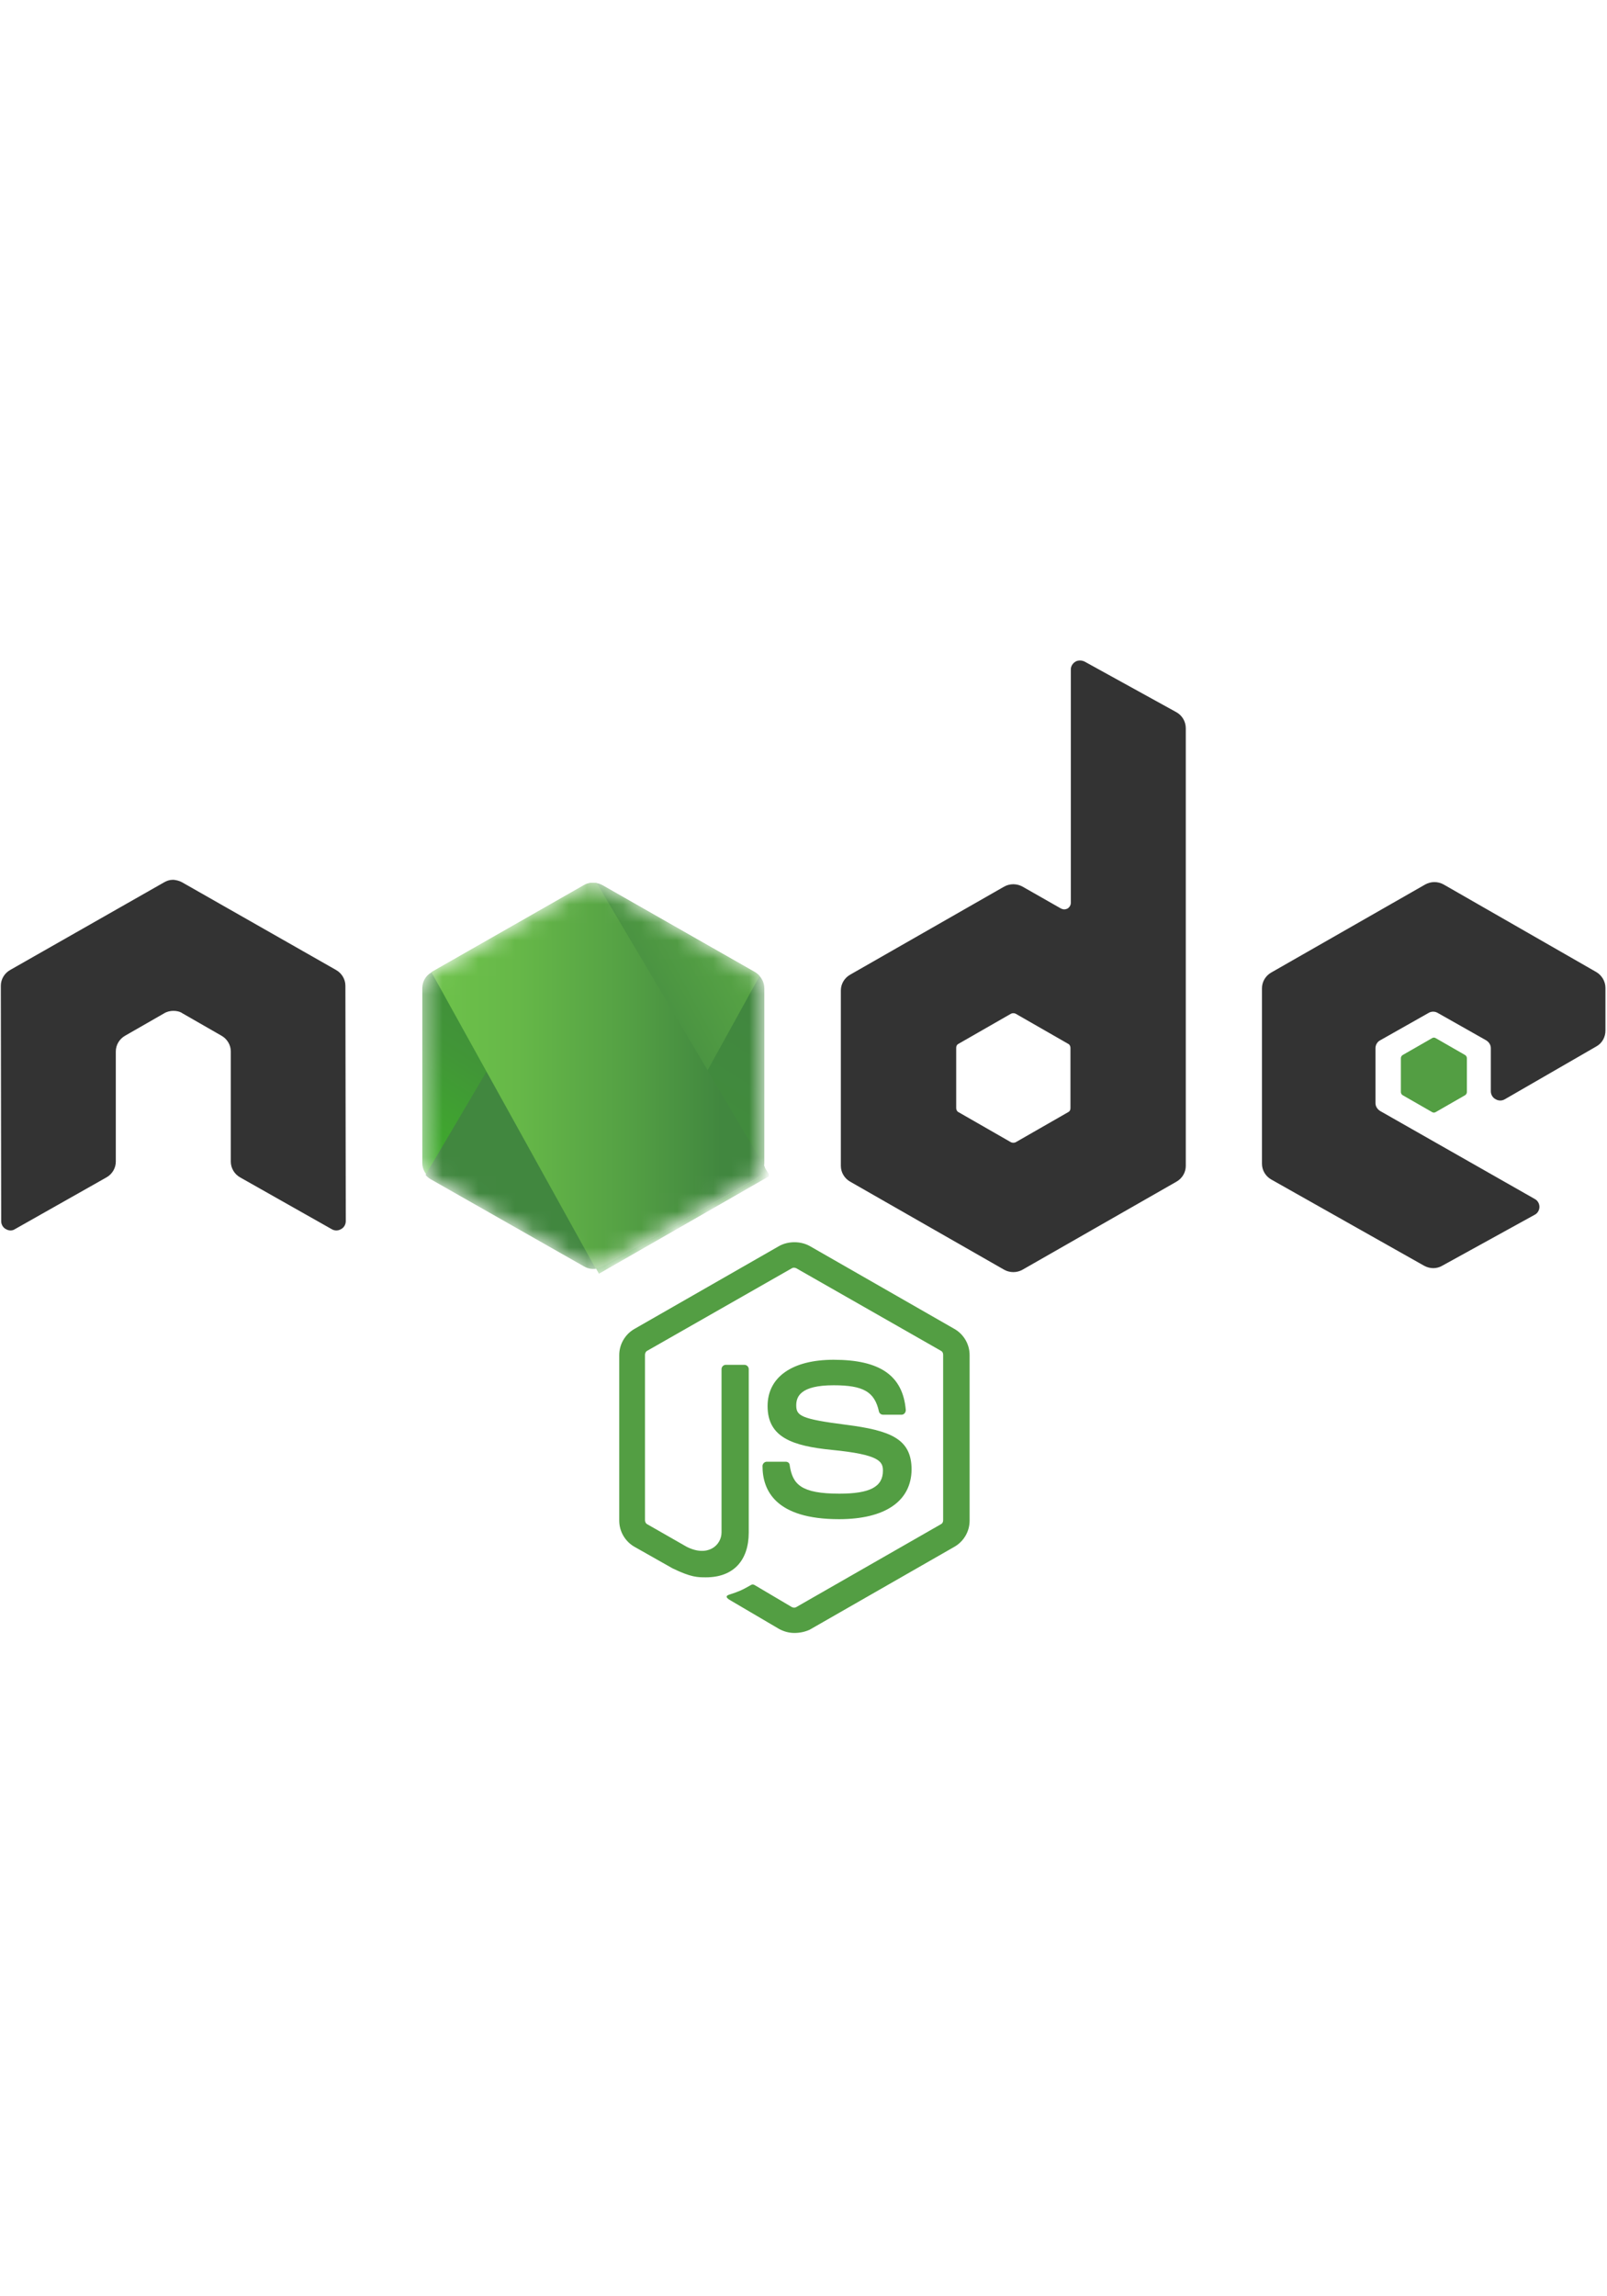 <svg width="63" height="90" viewBox="0 0 89 54" fill="none" xmlns="http://www.w3.org/2000/svg">
<g clip-path="url(#clip0)">
<path d="M43.998 53.844C43.696 53.844 43.415 53.765 43.154 53.626L40.482 52.056C40.081 51.837 40.281 51.757 40.402 51.718C40.944 51.539 41.045 51.499 41.607 51.181C41.667 51.141 41.748 51.161 41.808 51.201L43.857 52.413C43.937 52.453 44.038 52.453 44.098 52.413L52.113 47.822C52.193 47.782 52.234 47.703 52.234 47.603V38.441C52.234 38.341 52.193 38.262 52.113 38.222L44.098 33.65C44.018 33.61 43.917 33.61 43.857 33.65L35.842 38.222C35.762 38.261 35.721 38.361 35.721 38.44V47.603C35.721 47.683 35.762 47.782 35.842 47.822L38.032 49.074C39.217 49.67 39.96 48.975 39.96 48.279V39.235C39.96 39.116 40.06 38.997 40.201 38.997H41.225C41.346 38.997 41.467 39.096 41.467 39.235V48.279C41.467 49.849 40.603 50.764 39.096 50.764C38.634 50.764 38.273 50.764 37.248 50.267L35.139 49.074C34.617 48.776 34.295 48.219 34.295 47.623V38.46C34.295 37.864 34.617 37.307 35.139 37.009L43.154 32.418C43.656 32.14 44.339 32.14 44.841 32.418L52.856 37.009C53.379 37.307 53.7 37.864 53.7 38.46V47.623C53.7 48.219 53.379 48.776 52.856 49.074L44.841 53.665C44.58 53.785 44.279 53.844 43.998 53.844H43.998ZM46.468 47.544C42.953 47.544 42.23 45.953 42.23 44.602C42.23 44.483 42.33 44.363 42.471 44.363H43.516C43.636 44.363 43.736 44.443 43.736 44.562C43.897 45.616 44.359 46.132 46.489 46.132C48.176 46.132 48.899 45.755 48.899 44.86C48.899 44.343 48.698 43.966 46.067 43.708C43.877 43.489 42.511 43.012 42.511 41.283C42.511 39.673 43.877 38.718 46.167 38.718C48.738 38.718 50.004 39.593 50.165 41.501C50.165 41.561 50.145 41.62 50.104 41.68C50.064 41.72 50.004 41.76 49.944 41.76H48.899C48.799 41.76 48.698 41.68 48.678 41.581C48.437 40.488 47.814 40.13 46.167 40.13C44.319 40.13 44.098 40.766 44.098 41.243C44.098 41.819 44.359 41.998 46.85 42.316C49.321 42.634 50.486 43.091 50.486 44.801C50.466 46.55 49.02 47.544 46.468 47.544Z" fill="#539E43"/>
<path d="M19.129 18.008C19.129 17.65 18.928 17.312 18.607 17.133L10.09 12.284C9.949 12.204 9.789 12.164 9.628 12.144H9.548C9.387 12.144 9.226 12.204 9.086 12.284L0.568 17.133C0.247 17.312 0.046 17.65 0.046 18.008L0.066 31.046C0.066 31.225 0.167 31.404 0.327 31.484C0.488 31.583 0.689 31.583 0.83 31.484L5.892 28.622C6.213 28.443 6.414 28.105 6.414 27.747V21.645C6.414 21.287 6.615 20.95 6.936 20.771L9.086 19.538C9.246 19.439 9.427 19.399 9.608 19.399C9.789 19.399 9.969 19.439 10.11 19.538L12.259 20.771C12.581 20.95 12.782 21.287 12.782 21.645V27.747C12.782 28.105 12.983 28.443 13.304 28.622L18.366 31.484C18.527 31.583 18.728 31.583 18.888 31.484C19.049 31.404 19.15 31.225 19.15 31.046L19.129 18.008ZM60.068 0.06C59.907 -0.02 59.706 -0.02 59.566 0.06C59.405 0.159 59.305 0.318 59.305 0.497V13.416C59.305 13.536 59.245 13.655 59.124 13.734C59.003 13.794 58.883 13.794 58.762 13.734L56.633 12.522C56.477 12.434 56.3 12.388 56.121 12.388C55.941 12.388 55.765 12.434 55.608 12.522L47.091 17.392C46.77 17.57 46.569 17.908 46.569 18.266V27.985C46.569 28.343 46.77 28.681 47.091 28.86L55.608 33.73C55.765 33.818 55.941 33.864 56.121 33.864C56.3 33.864 56.477 33.818 56.633 33.73L65.15 28.86C65.472 28.681 65.672 28.343 65.672 27.985V3.757C65.672 3.379 65.472 3.041 65.15 2.862L60.068 0.06H60.068ZM59.285 24.785C59.285 24.885 59.245 24.964 59.164 25.004L56.251 26.674C56.211 26.693 56.166 26.703 56.121 26.703C56.075 26.703 56.031 26.693 55.99 26.674L53.078 25.004C52.997 24.964 52.957 24.865 52.957 24.785V21.446C52.957 21.347 52.997 21.267 53.078 21.228L55.99 19.558C56.031 19.538 56.075 19.528 56.121 19.528C56.166 19.528 56.211 19.538 56.251 19.558L59.164 21.228C59.245 21.267 59.285 21.367 59.285 21.446V24.785ZM88.412 21.367C88.733 21.188 88.914 20.85 88.914 20.492V18.127C88.914 17.769 88.713 17.431 88.412 17.253L79.955 12.403C79.799 12.315 79.622 12.269 79.443 12.269C79.263 12.269 79.086 12.315 78.93 12.403L70.413 17.272C70.092 17.451 69.891 17.789 69.891 18.147V27.866C69.891 28.224 70.092 28.562 70.413 28.741L78.87 33.511C79.192 33.69 79.573 33.69 79.874 33.511L84.997 30.689C85.157 30.609 85.258 30.43 85.258 30.252C85.258 30.073 85.157 29.894 84.997 29.814L76.439 24.945C76.279 24.845 76.178 24.686 76.178 24.507V21.466C76.178 21.288 76.279 21.109 76.439 21.029L79.111 19.518C79.189 19.47 79.28 19.444 79.372 19.444C79.465 19.444 79.555 19.47 79.633 19.518L82.305 21.029C82.466 21.128 82.566 21.287 82.566 21.466V23.852C82.566 24.03 82.667 24.209 82.827 24.289C82.988 24.388 83.189 24.388 83.35 24.289L88.412 21.367Z" fill="#333333"/>
<path d="M79.312 20.91C79.342 20.89 79.376 20.88 79.412 20.88C79.448 20.88 79.483 20.89 79.513 20.91L81.14 21.844C81.2 21.883 81.24 21.943 81.24 22.023V23.891C81.24 23.971 81.2 24.03 81.14 24.07L79.513 25.004C79.483 25.023 79.448 25.034 79.412 25.034C79.376 25.034 79.342 25.023 79.312 25.004L77.685 24.07C77.624 24.03 77.584 23.971 77.584 23.891V22.023C77.584 21.943 77.624 21.883 77.685 21.844L79.312 20.91Z" fill="#539E43"/>
<mask id="mask0" mask-type="alpha" maskUnits="userSpaceOnUse" x="23" y="12" width="20" height="22">
<path d="M33.371 12.443C33.215 12.355 33.039 12.308 32.859 12.308C32.68 12.308 32.503 12.355 32.347 12.443L23.89 17.272C23.569 17.451 23.388 17.789 23.388 18.146V27.826C23.388 28.184 23.589 28.522 23.89 28.701L32.347 33.531C32.503 33.619 32.68 33.665 32.859 33.665C33.039 33.665 33.215 33.619 33.371 33.531L41.828 28.701C42.15 28.522 42.331 28.184 42.331 27.826V18.147C42.331 17.789 42.13 17.451 41.828 17.272L33.371 12.443Z" fill="white"/>
</mask>
<g mask="url(#mask0)">
<path d="M33.371 12.443C33.215 12.355 33.039 12.308 32.859 12.308C32.68 12.308 32.503 12.355 32.347 12.443L23.89 17.272C23.569 17.451 23.388 17.789 23.388 18.146V27.826C23.388 28.184 23.589 28.522 23.89 28.701L32.347 33.531C32.503 33.619 32.68 33.665 32.859 33.665C33.039 33.665 33.215 33.619 33.371 33.531L41.828 28.701C42.15 28.522 42.331 28.184 42.331 27.826V18.147C42.331 17.789 42.13 17.451 41.828 17.272L33.371 12.443Z" fill="url(#paint0_linear)"/>
<path d="M41.848 17.272L33.351 12.442C33.268 12.401 33.18 12.367 33.09 12.343L23.569 28.483C23.648 28.578 23.743 28.659 23.85 28.721L32.347 33.551C32.588 33.69 32.869 33.73 33.13 33.65L42.069 17.471C42.009 17.392 41.929 17.332 41.848 17.272V17.272Z" fill="url(#paint1_linear)"/>
<path fill-rule="evenodd" clip-rule="evenodd" d="M41.869 28.701C42.11 28.562 42.291 28.323 42.371 28.065L33.05 12.323C32.809 12.283 32.548 12.303 32.327 12.442L23.89 17.252L32.99 33.67C33.122 33.648 33.251 33.608 33.371 33.551L41.868 28.701L41.869 28.701Z" fill="url(#paint2_linear)"/>
<path fill-rule="evenodd" clip-rule="evenodd" d="M41.869 28.701L33.392 33.531C33.272 33.591 33.143 33.632 33.01 33.65L33.171 33.948L42.572 28.562V28.443L42.331 28.045C42.291 28.323 42.11 28.562 41.869 28.701Z" fill="url(#paint3_linear)"/>
<path fill-rule="evenodd" clip-rule="evenodd" d="M41.869 28.701L33.392 33.531C33.272 33.591 33.143 33.632 33.01 33.65L33.171 33.948L42.572 28.562V28.443L42.331 28.045C42.291 28.323 42.11 28.562 41.869 28.701Z" fill="url(#paint4_linear)"/>
</g>
</g>
<defs>
<linearGradient id="paint0_linear" x1="36.305" y1="16.043" x2="27.174" y2="30.542" gradientUnits="userSpaceOnUse">
<stop stop-color="#41873F"/>
<stop offset="0.329" stop-color="#418B3D"/>
<stop offset="0.635" stop-color="#419637"/>
<stop offset="0.932" stop-color="#3FA92D"/>
<stop offset="1" stop-color="#3FAE2A"/>
</linearGradient>
<linearGradient id="paint1_linear" x1="31.575" y1="24.12" x2="54.678" y2="11.435" gradientUnits="userSpaceOnUse">
<stop offset="0.138" stop-color="#41873F"/>
<stop offset="0.403" stop-color="#54A044"/>
<stop offset="0.714" stop-color="#66B848"/>
<stop offset="0.908" stop-color="#6CC04A"/>
</linearGradient>
<linearGradient id="paint2_linear" x1="23.079" y1="22.987" x2="42.648" y2="22.987" gradientUnits="userSpaceOnUse">
<stop offset="0.092" stop-color="#6CC04A"/>
<stop offset="0.286" stop-color="#66B848"/>
<stop offset="0.597" stop-color="#54A044"/>
<stop offset="0.862" stop-color="#41873F"/>
</linearGradient>
<linearGradient id="paint3_linear" x1="23.079" y1="31.013" x2="42.648" y2="31.013" gradientUnits="userSpaceOnUse">
<stop offset="0.092" stop-color="#6CC04A"/>
<stop offset="0.286" stop-color="#66B848"/>
<stop offset="0.597" stop-color="#54A044"/>
<stop offset="0.862" stop-color="#41873F"/>
</linearGradient>
<linearGradient id="paint4_linear" x1="45.499" y1="15.585" x2="40.642" y2="41.308" gradientUnits="userSpaceOnUse">
<stop stop-color="#41873F"/>
<stop offset="0.329" stop-color="#418B3D"/>
<stop offset="0.635" stop-color="#419637"/>
<stop offset="0.932" stop-color="#3FA92D"/>
<stop offset="1" stop-color="#3FAE2A"/>
</linearGradient>
<clipPath id="clip0">
<rect width="89" height="54" fill="white"/>
</clipPath>
</defs>
</svg>
